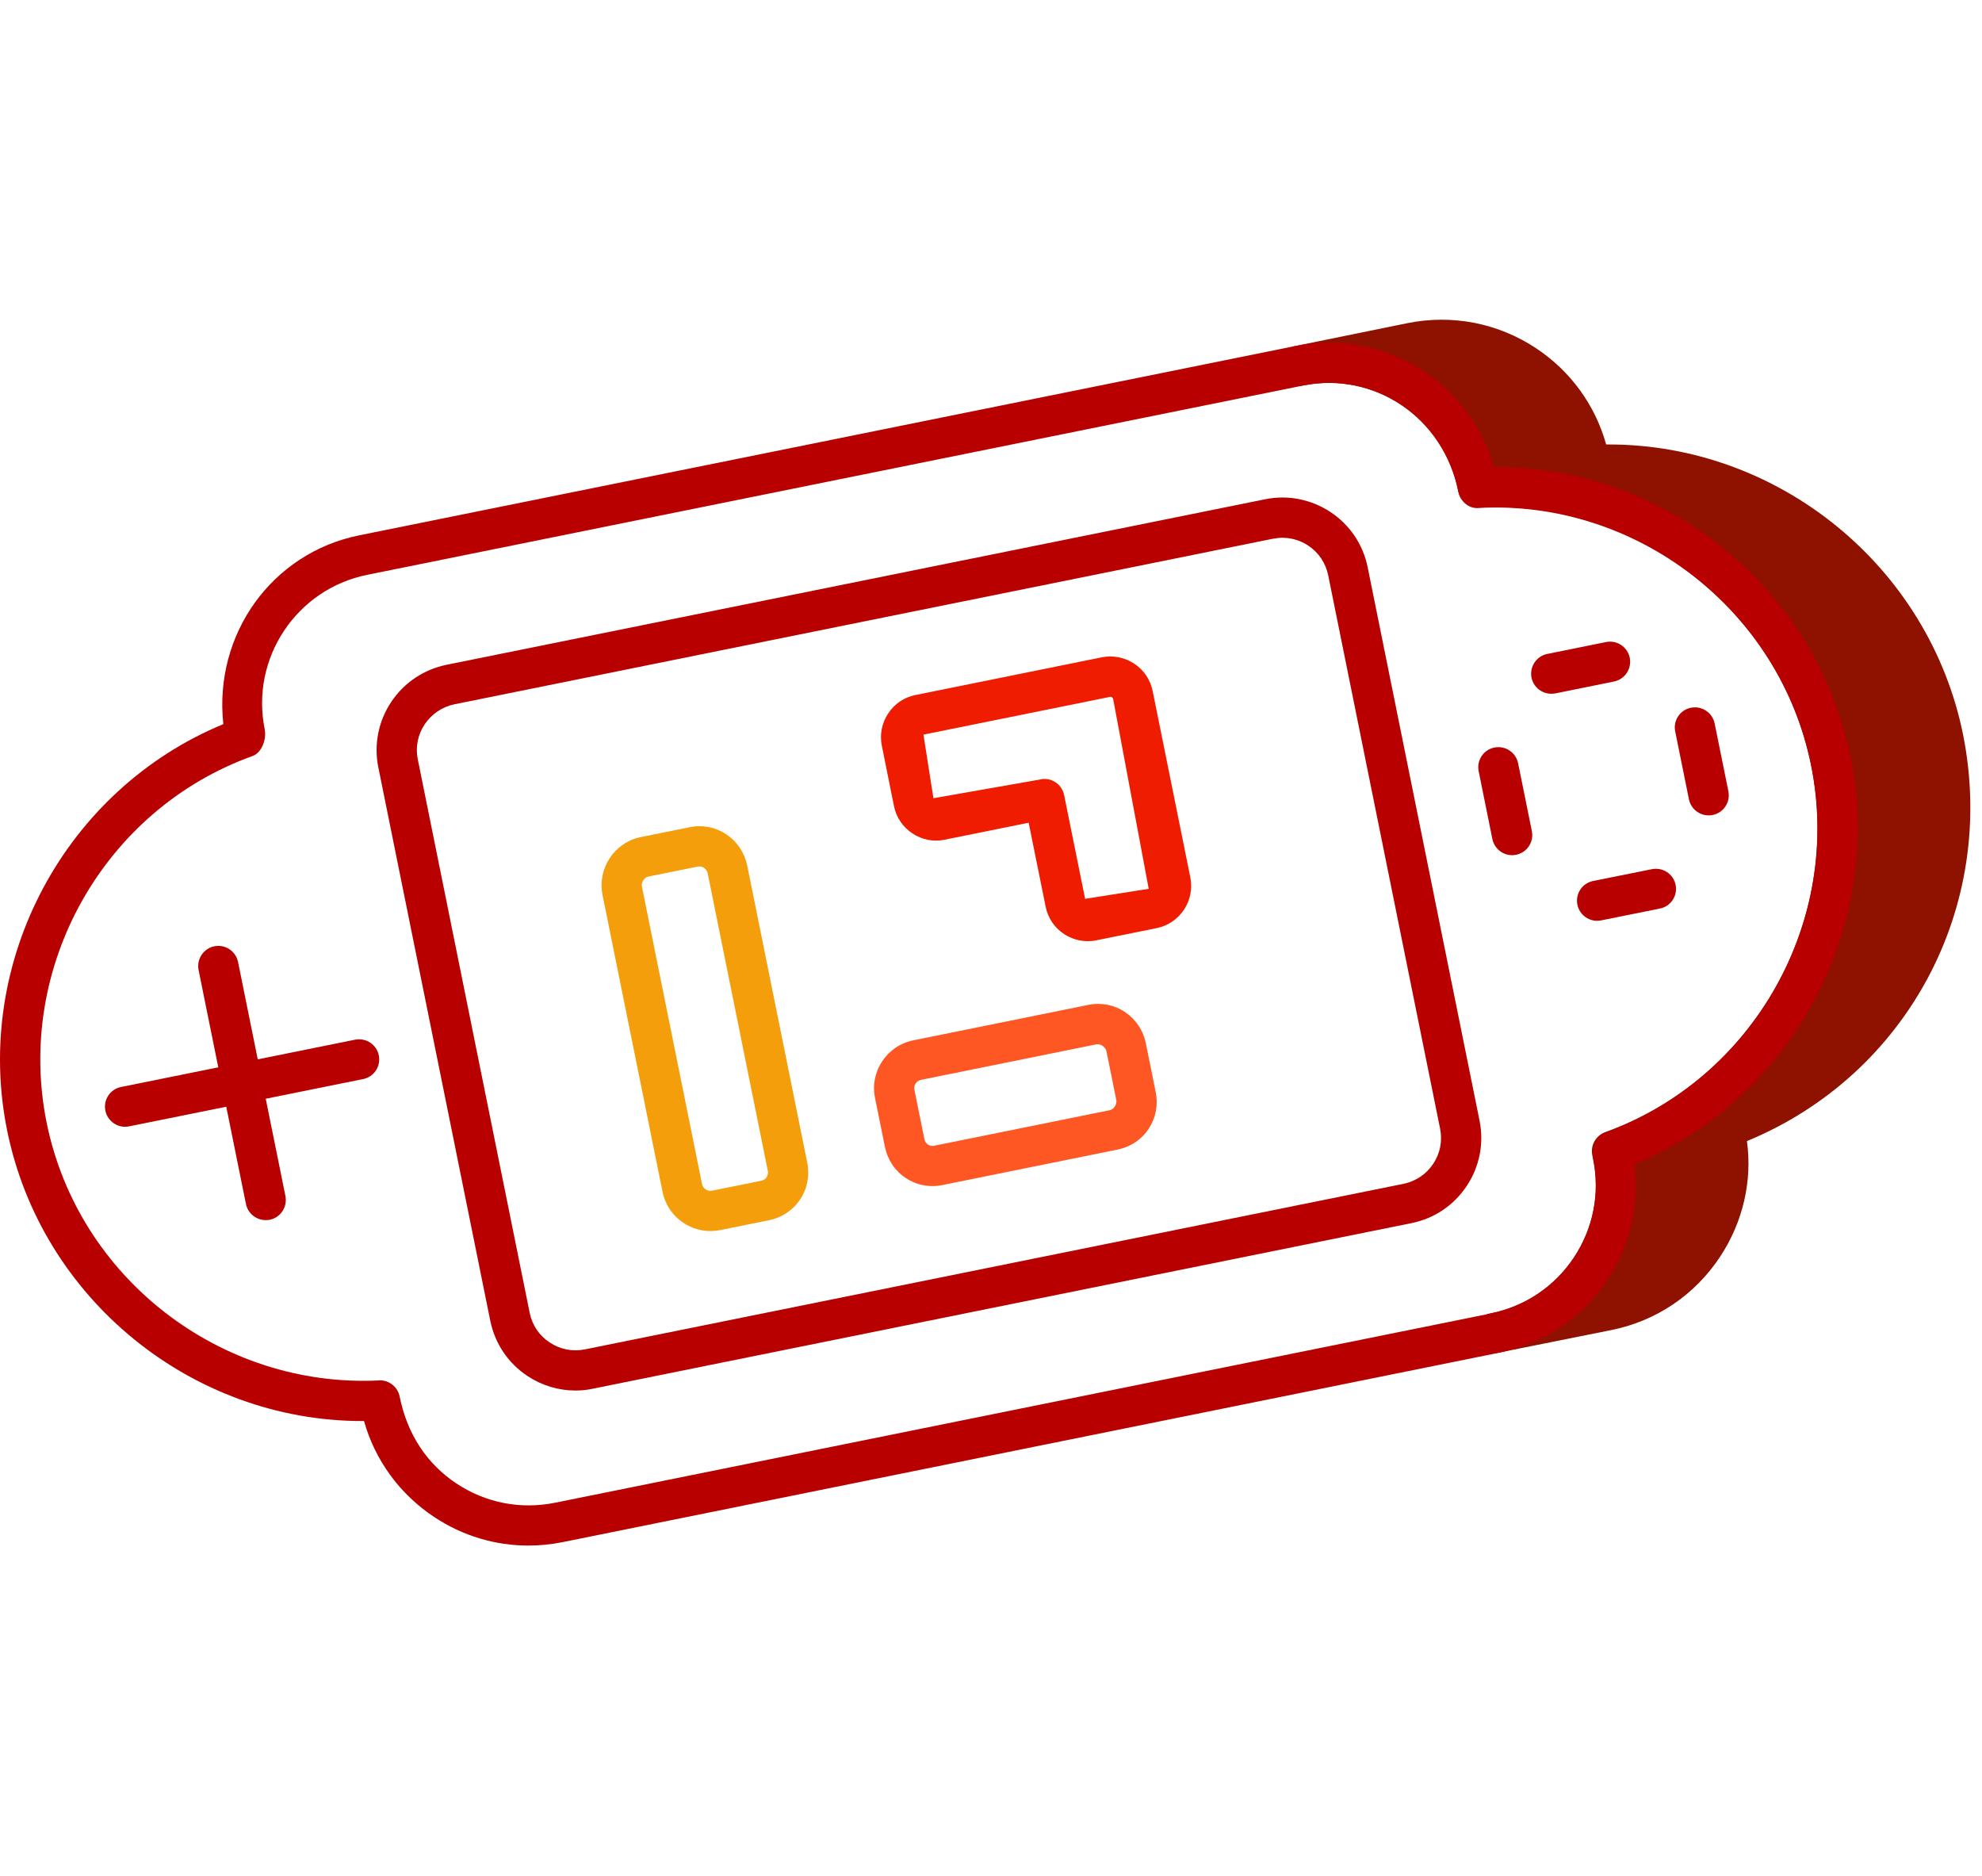 <svg width="93" height="88" viewBox="0 0 93 88" fill="none" xmlns="http://www.w3.org/2000/svg">
<path d="M80.924 52.931L80.944 53.119C81.736 56.951 79.264 60.705 75.416 61.478L70.135 62.533C73.983 61.76 76.455 58.025 75.682 54.193L75.643 54.006C83.022 51.346 87.51 43.627 85.909 35.725C84.323 27.819 77.174 22.459 69.362 22.877L69.323 22.709C68.53 18.861 64.815 16.389 60.963 17.162L66.229 16.088C70.077 15.314 73.815 17.787 74.588 21.635L74.627 21.822C82.44 21.389 89.588 26.748 91.193 34.654C92.775 42.576 88.284 50.271 80.924 52.931Z" fill="#8F1100"/>
<path d="M70.131 63.482C69.689 63.482 69.299 63.174 69.205 62.725C69.104 62.213 69.432 61.717 69.943 61.615C71.557 61.291 72.943 60.361 73.85 58.994C74.756 57.627 75.076 55.994 74.752 54.385L74.713 54.193C74.623 53.736 74.877 53.279 75.318 53.119C82.303 50.6 86.455 43.201 84.979 35.912C83.518 28.619 76.811 23.396 69.405 23.818C68.979 23.841 68.534 23.533 68.436 23.08C68.436 23.076 68.397 22.9 68.393 22.896C67.709 19.576 64.459 17.42 61.147 18.084H61.143C60.635 18.193 60.135 17.857 60.033 17.346C59.932 16.838 60.26 16.338 60.768 16.236L66.033 15.162C68.151 14.736 70.291 15.158 72.076 16.338C73.694 17.412 74.846 18.998 75.365 20.853H75.494C83.459 20.853 90.51 26.56 92.111 34.462C93.729 42.544 89.483 50.439 81.97 53.536C82.228 55.392 81.791 57.329 80.705 58.97C79.521 60.759 77.709 61.982 75.599 62.404L70.318 63.462C70.256 63.474 70.193 63.482 70.131 63.482ZM76.701 54.611C76.943 56.514 76.498 58.42 75.424 60.037C75.295 60.232 75.158 60.42 75.014 60.6L75.229 60.557C76.838 60.232 78.225 59.299 79.131 57.932C80.037 56.565 80.354 54.924 80.018 53.315L79.983 53.029C79.975 52.947 79.979 52.865 79.99 52.783C78.983 53.502 77.881 54.119 76.701 54.611ZM75.393 22.74C81.084 24.596 85.6 29.412 86.831 35.541C88.077 41.674 85.776 47.877 81.249 51.799C87.928 49.045 91.702 42.026 90.264 34.838C88.838 27.815 82.573 22.744 75.498 22.744C75.463 22.74 75.428 22.74 75.393 22.74ZM70.197 21.912C71.432 21.912 72.643 22.049 73.814 22.307C73.76 22.217 73.721 22.115 73.697 22.006L73.658 21.819C73.334 20.205 72.404 18.819 71.037 17.912C69.67 17.006 68.029 16.686 66.412 17.01L66.186 17.057C68.033 18.061 69.483 19.776 70.096 21.912L70.197 21.912Z" fill="#8F1100"/>
<path d="M24.795 72.513C23.232 72.513 21.701 72.056 20.369 71.17C18.752 70.095 17.6 68.513 17.08 66.67H16.998C9.01 66.67 1.936 60.943 0.334 53.033C-1.275 45.087 3.065 37.037 10.479 33.974C10.022 29.755 12.76 25.946 16.846 25.118L60.772 16.235C64.917 15.403 68.964 17.923 70.093 21.919H70.206C78.178 21.919 85.237 27.634 86.835 35.54C88.44 43.477 84.104 51.536 76.694 54.614C76.92 56.598 76.475 58.454 75.428 60.036C74.241 61.825 72.432 63.044 70.323 63.469L26.397 72.352C25.865 72.458 25.33 72.512 24.795 72.512L24.795 72.513ZM17.826 64.76C18.271 64.76 18.662 65.076 18.752 65.517C19.111 67.306 20.045 68.689 21.416 69.599C22.783 70.51 24.42 70.826 26.029 70.506L69.955 61.623C71.565 61.299 72.951 60.365 73.862 58.994C74.768 57.627 75.088 55.99 74.76 54.381C74.666 53.924 74.889 53.283 75.326 53.127C82.307 50.599 86.459 43.201 84.987 35.916C83.514 28.623 76.795 23.447 69.405 23.83C68.948 23.892 68.522 23.537 68.428 23.076C67.721 19.572 64.483 17.416 61.151 18.087L17.225 26.97C13.904 27.642 11.748 30.888 12.42 34.212C12.514 34.669 12.291 35.31 11.85 35.47C4.865 37.978 0.713 45.369 2.186 52.661C3.658 59.95 10.346 65.122 17.776 64.766C17.791 64.758 17.807 64.758 17.826 64.758L17.826 64.76Z" fill="#B80000"/>
<path d="M27.006 65.239C26.213 65.239 25.436 65.009 24.76 64.564C23.846 63.962 23.225 63.04 23.006 61.97L17.752 36.001C17.537 34.931 17.752 33.841 18.358 32.931C18.963 32.024 19.889 31.407 20.959 31.188L59.365 23.423C60.428 23.208 61.514 23.423 62.424 24.02C63.334 24.622 63.959 25.544 64.174 26.614L69.424 52.579C69.639 53.65 69.424 54.739 68.818 55.646C68.217 56.552 67.295 57.169 66.232 57.384L27.83 65.15C27.553 65.212 27.279 65.239 27.006 65.239ZM60.174 25.231C60.029 25.231 59.881 25.247 59.736 25.274L21.334 33.04C20.756 33.157 20.256 33.493 19.928 33.981C19.6 34.47 19.487 35.056 19.604 35.63L24.854 61.595C24.971 62.169 25.303 62.665 25.795 62.985C26.284 63.31 26.873 63.427 27.456 63.306L65.858 55.54C66.428 55.423 66.924 55.091 67.248 54.606C67.573 54.118 67.69 53.532 67.573 52.954L62.322 26.989C62.205 26.415 61.873 25.919 61.381 25.595C61.018 25.356 60.6 25.231 60.174 25.231Z" fill="#B80000"/>
<path d="M12.467 57.243C12.026 57.243 11.635 56.935 11.541 56.489L9.318 45.51C9.217 44.998 9.545 44.502 10.057 44.396C10.572 44.295 11.065 44.623 11.17 45.135L13.393 56.114C13.494 56.626 13.166 57.122 12.655 57.228C12.592 57.239 12.53 57.243 12.467 57.243Z" fill="#B80000"/>
<path d="M5.87 52.864C5.428 52.864 5.038 52.556 4.944 52.107C4.842 51.595 5.17 51.099 5.682 50.997L16.662 48.778C17.182 48.681 17.67 49.005 17.775 49.517C17.877 50.028 17.549 50.525 17.037 50.626L6.057 52.845C5.991 52.857 5.928 52.864 5.87 52.864Z" fill="#B80000"/>
<path d="M72.788 32.548C72.347 32.548 71.956 32.24 71.862 31.794C71.761 31.283 72.089 30.787 72.6 30.681L75.358 30.123C75.874 30.021 76.366 30.349 76.472 30.861C76.573 31.373 76.245 31.869 75.733 31.974L72.975 32.533C72.913 32.544 72.847 32.548 72.788 32.548Z" fill="#B80000"/>
<path d="M74.94 43.2C74.499 43.2 74.108 42.892 74.014 42.443C73.913 41.931 74.241 41.435 74.752 41.333L77.51 40.779C78.03 40.677 78.518 41.005 78.624 41.517C78.725 42.029 78.397 42.525 77.885 42.626L75.127 43.181C75.065 43.193 75.002 43.2 74.94 43.2Z" fill="#B80000"/>
<path d="M70.952 40.122C70.511 40.122 70.12 39.814 70.026 39.365L69.382 36.181C69.28 35.669 69.608 35.173 70.12 35.072C70.632 34.97 71.128 35.298 71.233 35.81L71.878 38.993C71.979 39.505 71.651 40.001 71.139 40.103C71.077 40.115 71.014 40.122 70.952 40.122Z" fill="#B80000"/>
<path d="M80.174 38.255C79.733 38.255 79.342 37.947 79.248 37.498L78.604 34.314C78.502 33.802 78.83 33.306 79.342 33.205C79.854 33.103 80.35 33.431 80.455 33.943L81.1 37.127C81.201 37.638 80.873 38.134 80.362 38.236C80.299 38.252 80.236 38.255 80.174 38.255Z" fill="#B80000"/>
<path d="M43.752 55.646C43.307 55.646 42.873 55.517 42.498 55.267C41.99 54.932 41.647 54.412 41.522 53.807L41.057 51.506C40.807 50.271 41.611 49.064 42.846 48.81L51.084 47.142C51.682 47.025 52.291 47.146 52.799 47.49C53.299 47.83 53.643 48.346 53.764 48.939L54.228 51.24C54.35 51.842 54.232 52.451 53.9 52.955C53.568 53.463 53.053 53.806 52.455 53.931L44.217 55.599C44.065 55.631 43.908 55.646 43.752 55.646ZM51.51 48.99C51.494 48.99 51.475 48.99 51.459 48.994L43.221 50.662C43.002 50.705 42.861 50.912 42.908 51.135L43.373 53.436C43.4 53.576 43.478 53.654 43.541 53.697C43.603 53.736 43.705 53.787 43.846 53.752L52.084 52.084C52.264 52.049 52.416 51.799 52.381 51.619L51.916 49.315C51.881 49.15 51.685 48.99 51.51 48.99Z" fill="#FF5724"/>
<path d="M33.331 57.755C32.265 57.755 31.308 57.005 31.089 55.923L28.272 41.989C28.022 40.747 28.823 39.529 30.058 39.275L32.362 38.81C32.972 38.685 33.585 38.81 34.093 39.154C34.597 39.493 34.94 40.013 35.062 40.614L37.878 54.548C37.999 55.154 37.882 55.763 37.546 56.271C37.21 56.779 36.694 57.123 36.089 57.248L33.788 57.712C33.632 57.74 33.479 57.755 33.331 57.755ZM32.815 40.65C32.788 40.65 32.761 40.654 32.733 40.658L30.433 41.123C30.222 41.166 30.077 41.393 30.124 41.615L32.94 55.549C32.983 55.764 33.202 55.905 33.413 55.862L35.714 55.397C35.854 55.37 35.932 55.291 35.972 55.229C36.011 55.166 36.054 55.065 36.026 54.924L33.21 40.99C33.186 40.877 33.124 40.779 33.034 40.717C32.983 40.686 32.909 40.65 32.815 40.65Z" fill="#F59E0B"/>
<path d="M51.041 44.157C50.65 44.157 50.264 44.04 49.928 43.822C49.478 43.525 49.17 43.068 49.064 42.54L48.267 38.599L44.326 39.396C43.803 39.509 43.26 39.396 42.81 39.099C42.361 38.802 42.053 38.345 41.947 37.818L41.377 34.986C41.271 34.458 41.377 33.919 41.678 33.47C41.975 33.017 42.432 32.712 42.959 32.607L51.705 30.837C52.799 30.626 53.865 31.326 54.084 32.415L55.853 41.165C56.072 42.255 55.365 43.322 54.275 43.544L51.447 44.115C51.31 44.146 51.174 44.157 51.041 44.157ZM49.006 36.544C49.447 36.544 49.838 36.853 49.931 37.302L50.916 42.169L53.9 41.7L52.232 32.798C52.217 32.728 52.15 32.677 52.076 32.697L43.33 34.466L43.799 37.45L48.822 36.568C48.881 36.548 48.943 36.544 49.006 36.544Z" fill="#F01C00"/>
</svg>
